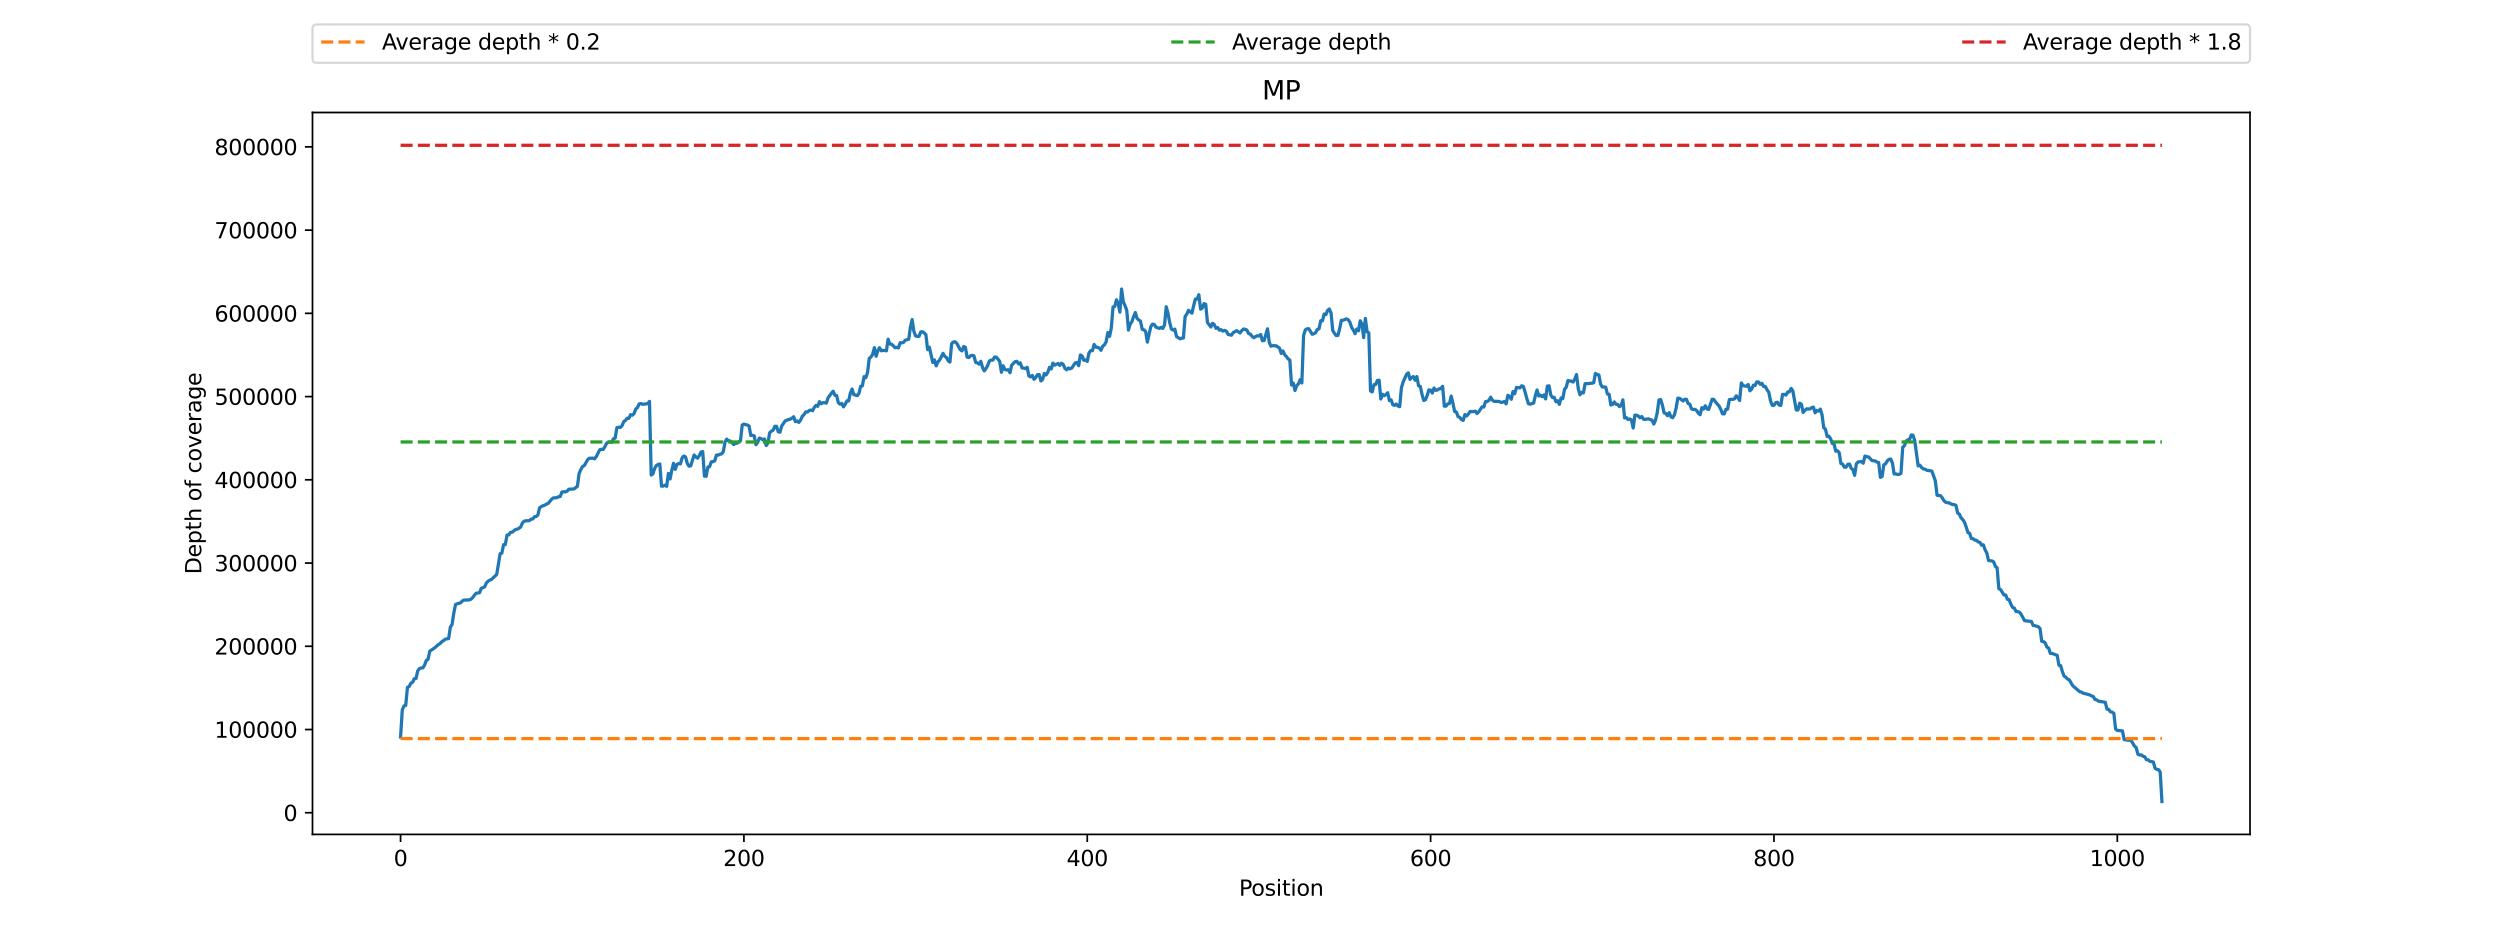 <?xml version="1.0" encoding="utf-8" standalone="no"?>
<!DOCTYPE svg PUBLIC "-//W3C//DTD SVG 1.1//EN"
  "http://www.w3.org/Graphics/SVG/1.1/DTD/svg11.dtd">
<svg xmlns:xlink="http://www.w3.org/1999/xlink" width="1152pt" height="432pt" viewBox="0 0 1152 432" xmlns="http://www.w3.org/2000/svg" version="1.1">
 <defs>
  <style type="text/css">*{stroke-linejoin: round; stroke-linecap: butt}</style>
 </defs>
 <g id="figure_1">
  <g id="patch_1">
   <path d="M 0 432 
L 1152 432 
L 1152 0 
L 0 0 
z
" style="fill: #ffffff"/>
  </g>
  <g id="axes_1">
   <g id="patch_2">
    <path d="M 144 384.48 
L 1036.8 384.48 
L 1036.8 51.84 
L 144 51.84 
z
" style="fill: #ffffff"/>
   </g>
   <g id="matplotlib.axis_1">
    <g id="xtick_1">
     <g id="line2d_1">
      <defs>
       <path id="mf8208d6758" d="M 0 0 
L 0 3.5 
" style="stroke: #000000; stroke-width: 0.8"/>
      </defs>
      <g>
       <use xlink:href="#mf8208d6758" x="184.582" y="384.48" style="stroke: #000000; stroke-width: 0.8"/>
      </g>
     </g>
     <g id="text_1">
      <!-- 0 -->
      <g transform="translate(181.401 399.078)scale(0.1 -0.1)">
       <defs>
        <path id="DejaVuSans-30" d="M 2034 4250 
Q 1547 4250 1301 3770 
Q 1056 3291 1056 2328 
Q 1056 1369 1301 889 
Q 1547 409 2034 409 
Q 2525 409 2770 889 
Q 3016 1369 3016 2328 
Q 3016 3291 2770 3770 
Q 2525 4250 2034 4250 
z
M 2034 4750 
Q 2819 4750 3233 4129 
Q 3647 3509 3647 2328 
Q 3647 1150 3233 529 
Q 2819 -91 2034 -91 
Q 1250 -91 836 529 
Q 422 1150 422 2328 
Q 422 3509 836 4129 
Q 1250 4750 2034 4750 
z
" transform="scale(0.016)"/>
       </defs>
       <use xlink:href="#DejaVuSans-30"/>
      </g>
     </g>
    </g>
    <g id="xtick_2">
     <g id="line2d_2">
      <g>
       <use xlink:href="#mf8208d6758" x="342.796" y="384.48" style="stroke: #000000; stroke-width: 0.8"/>
      </g>
     </g>
     <g id="text_2">
      <!-- 200 -->
      <g transform="translate(333.252 399.078)scale(0.1 -0.1)">
       <defs>
        <path id="DejaVuSans-32" d="M 1228 531 
L 3431 531 
L 3431 0 
L 469 0 
L 469 531 
Q 828 903 1448 1529 
Q 2069 2156 2228 2338 
Q 2531 2678 2651 2914 
Q 2772 3150 2772 3378 
Q 2772 3750 2511 3984 
Q 2250 4219 1831 4219 
Q 1534 4219 1204 4116 
Q 875 4013 500 3803 
L 500 4441 
Q 881 4594 1212 4672 
Q 1544 4750 1819 4750 
Q 2544 4750 2975 4387 
Q 3406 4025 3406 3419 
Q 3406 3131 3298 2873 
Q 3191 2616 2906 2266 
Q 2828 2175 2409 1742 
Q 1991 1309 1228 531 
z
" transform="scale(0.016)"/>
       </defs>
       <use xlink:href="#DejaVuSans-32"/>
       <use xlink:href="#DejaVuSans-30" x="63.623"/>
       <use xlink:href="#DejaVuSans-30" x="127.246"/>
      </g>
     </g>
    </g>
    <g id="xtick_3">
     <g id="line2d_3">
      <g>
       <use xlink:href="#mf8208d6758" x="501.009" y="384.48" style="stroke: #000000; stroke-width: 0.8"/>
      </g>
     </g>
     <g id="text_3">
      <!-- 400 -->
      <g transform="translate(491.466 399.078)scale(0.1 -0.1)">
       <defs>
        <path id="DejaVuSans-34" d="M 2419 4116 
L 825 1625 
L 2419 1625 
L 2419 4116 
z
M 2253 4666 
L 3047 4666 
L 3047 1625 
L 3713 1625 
L 3713 1100 
L 3047 1100 
L 3047 0 
L 2419 0 
L 2419 1100 
L 313 1100 
L 313 1709 
L 2253 4666 
z
" transform="scale(0.016)"/>
       </defs>
       <use xlink:href="#DejaVuSans-34"/>
       <use xlink:href="#DejaVuSans-30" x="63.623"/>
       <use xlink:href="#DejaVuSans-30" x="127.246"/>
      </g>
     </g>
    </g>
    <g id="xtick_4">
     <g id="line2d_4">
      <g>
       <use xlink:href="#mf8208d6758" x="659.223" y="384.48" style="stroke: #000000; stroke-width: 0.8"/>
      </g>
     </g>
     <g id="text_4">
      <!-- 600 -->
      <g transform="translate(649.679 399.078)scale(0.1 -0.1)">
       <defs>
        <path id="DejaVuSans-36" d="M 2113 2584 
Q 1688 2584 1439 2293 
Q 1191 2003 1191 1497 
Q 1191 994 1439 701 
Q 1688 409 2113 409 
Q 2538 409 2786 701 
Q 3034 994 3034 1497 
Q 3034 2003 2786 2293 
Q 2538 2584 2113 2584 
z
M 3366 4563 
L 3366 3988 
Q 3128 4100 2886 4159 
Q 2644 4219 2406 4219 
Q 1781 4219 1451 3797 
Q 1122 3375 1075 2522 
Q 1259 2794 1537 2939 
Q 1816 3084 2150 3084 
Q 2853 3084 3261 2657 
Q 3669 2231 3669 1497 
Q 3669 778 3244 343 
Q 2819 -91 2113 -91 
Q 1303 -91 875 529 
Q 447 1150 447 2328 
Q 447 3434 972 4092 
Q 1497 4750 2381 4750 
Q 2619 4750 2861 4703 
Q 3103 4656 3366 4563 
z
" transform="scale(0.016)"/>
       </defs>
       <use xlink:href="#DejaVuSans-36"/>
       <use xlink:href="#DejaVuSans-30" x="63.623"/>
       <use xlink:href="#DejaVuSans-30" x="127.246"/>
      </g>
     </g>
    </g>
    <g id="xtick_5">
     <g id="line2d_5">
      <g>
       <use xlink:href="#mf8208d6758" x="817.437" y="384.48" style="stroke: #000000; stroke-width: 0.8"/>
      </g>
     </g>
     <g id="text_5">
      <!-- 800 -->
      <g transform="translate(807.893 399.078)scale(0.1 -0.1)">
       <defs>
        <path id="DejaVuSans-38" d="M 2034 2216 
Q 1584 2216 1326 1975 
Q 1069 1734 1069 1313 
Q 1069 891 1326 650 
Q 1584 409 2034 409 
Q 2484 409 2743 651 
Q 3003 894 3003 1313 
Q 3003 1734 2745 1975 
Q 2488 2216 2034 2216 
z
M 1403 2484 
Q 997 2584 770 2862 
Q 544 3141 544 3541 
Q 544 4100 942 4425 
Q 1341 4750 2034 4750 
Q 2731 4750 3128 4425 
Q 3525 4100 3525 3541 
Q 3525 3141 3298 2862 
Q 3072 2584 2669 2484 
Q 3125 2378 3379 2068 
Q 3634 1759 3634 1313 
Q 3634 634 3220 271 
Q 2806 -91 2034 -91 
Q 1263 -91 848 271 
Q 434 634 434 1313 
Q 434 1759 690 2068 
Q 947 2378 1403 2484 
z
M 1172 3481 
Q 1172 3119 1398 2916 
Q 1625 2713 2034 2713 
Q 2441 2713 2670 2916 
Q 2900 3119 2900 3481 
Q 2900 3844 2670 4047 
Q 2441 4250 2034 4250 
Q 1625 4250 1398 4047 
Q 1172 3844 1172 3481 
z
" transform="scale(0.016)"/>
       </defs>
       <use xlink:href="#DejaVuSans-38"/>
       <use xlink:href="#DejaVuSans-30" x="63.623"/>
       <use xlink:href="#DejaVuSans-30" x="127.246"/>
      </g>
     </g>
    </g>
    <g id="xtick_6">
     <g id="line2d_6">
      <g>
       <use xlink:href="#mf8208d6758" x="975.65" y="384.48" style="stroke: #000000; stroke-width: 0.8"/>
      </g>
     </g>
     <g id="text_6">
      <!-- 1000 -->
      <g transform="translate(962.925 399.078)scale(0.1 -0.1)">
       <defs>
        <path id="DejaVuSans-31" d="M 794 531 
L 1825 531 
L 1825 4091 
L 703 3866 
L 703 4441 
L 1819 4666 
L 2450 4666 
L 2450 531 
L 3481 531 
L 3481 0 
L 794 0 
L 794 531 
z
" transform="scale(0.016)"/>
       </defs>
       <use xlink:href="#DejaVuSans-31"/>
       <use xlink:href="#DejaVuSans-30" x="63.623"/>
       <use xlink:href="#DejaVuSans-30" x="127.246"/>
       <use xlink:href="#DejaVuSans-30" x="190.869"/>
      </g>
     </g>
    </g>
    <g id="text_7">
     <!-- Position -->
     <g transform="translate(570.936 412.757)scale(0.1 -0.1)">
      <defs>
       <path id="DejaVuSans-50" d="M 1259 4147 
L 1259 2394 
L 2053 2394 
Q 2494 2394 2734 2622 
Q 2975 2850 2975 3272 
Q 2975 3691 2734 3919 
Q 2494 4147 2053 4147 
L 1259 4147 
z
M 628 4666 
L 2053 4666 
Q 2838 4666 3239 4311 
Q 3641 3956 3641 3272 
Q 3641 2581 3239 2228 
Q 2838 1875 2053 1875 
L 1259 1875 
L 1259 0 
L 628 0 
L 628 4666 
z
" transform="scale(0.016)"/>
       <path id="DejaVuSans-6f" d="M 1959 3097 
Q 1497 3097 1228 2736 
Q 959 2375 959 1747 
Q 959 1119 1226 758 
Q 1494 397 1959 397 
Q 2419 397 2687 759 
Q 2956 1122 2956 1747 
Q 2956 2369 2687 2733 
Q 2419 3097 1959 3097 
z
M 1959 3584 
Q 2709 3584 3137 3096 
Q 3566 2609 3566 1747 
Q 3566 888 3137 398 
Q 2709 -91 1959 -91 
Q 1206 -91 779 398 
Q 353 888 353 1747 
Q 353 2609 779 3096 
Q 1206 3584 1959 3584 
z
" transform="scale(0.016)"/>
       <path id="DejaVuSans-73" d="M 2834 3397 
L 2834 2853 
Q 2591 2978 2328 3040 
Q 2066 3103 1784 3103 
Q 1356 3103 1142 2972 
Q 928 2841 928 2578 
Q 928 2378 1081 2264 
Q 1234 2150 1697 2047 
L 1894 2003 
Q 2506 1872 2764 1633 
Q 3022 1394 3022 966 
Q 3022 478 2636 193 
Q 2250 -91 1575 -91 
Q 1294 -91 989 -36 
Q 684 19 347 128 
L 347 722 
Q 666 556 975 473 
Q 1284 391 1588 391 
Q 1994 391 2212 530 
Q 2431 669 2431 922 
Q 2431 1156 2273 1281 
Q 2116 1406 1581 1522 
L 1381 1569 
Q 847 1681 609 1914 
Q 372 2147 372 2553 
Q 372 3047 722 3315 
Q 1072 3584 1716 3584 
Q 2034 3584 2315 3537 
Q 2597 3491 2834 3397 
z
" transform="scale(0.016)"/>
       <path id="DejaVuSans-69" d="M 603 3500 
L 1178 3500 
L 1178 0 
L 603 0 
L 603 3500 
z
M 603 4863 
L 1178 4863 
L 1178 4134 
L 603 4134 
L 603 4863 
z
" transform="scale(0.016)"/>
       <path id="DejaVuSans-74" d="M 1172 4494 
L 1172 3500 
L 2356 3500 
L 2356 3053 
L 1172 3053 
L 1172 1153 
Q 1172 725 1289 603 
Q 1406 481 1766 481 
L 2356 481 
L 2356 0 
L 1766 0 
Q 1100 0 847 248 
Q 594 497 594 1153 
L 594 3053 
L 172 3053 
L 172 3500 
L 594 3500 
L 594 4494 
L 1172 4494 
z
" transform="scale(0.016)"/>
       <path id="DejaVuSans-6e" d="M 3513 2113 
L 3513 0 
L 2938 0 
L 2938 2094 
Q 2938 2591 2744 2837 
Q 2550 3084 2163 3084 
Q 1697 3084 1428 2787 
Q 1159 2491 1159 1978 
L 1159 0 
L 581 0 
L 581 3500 
L 1159 3500 
L 1159 2956 
Q 1366 3272 1645 3428 
Q 1925 3584 2291 3584 
Q 2894 3584 3203 3211 
Q 3513 2838 3513 2113 
z
" transform="scale(0.016)"/>
      </defs>
      <use xlink:href="#DejaVuSans-50"/>
      <use xlink:href="#DejaVuSans-6f" x="56.678"/>
      <use xlink:href="#DejaVuSans-73" x="117.859"/>
      <use xlink:href="#DejaVuSans-69" x="169.959"/>
      <use xlink:href="#DejaVuSans-74" x="197.742"/>
      <use xlink:href="#DejaVuSans-69" x="236.951"/>
      <use xlink:href="#DejaVuSans-6f" x="264.734"/>
      <use xlink:href="#DejaVuSans-6e" x="325.916"/>
     </g>
    </g>
   </g>
   <g id="matplotlib.axis_2">
    <g id="ytick_1">
     <g id="line2d_7">
      <defs>
       <path id="mad8dadcb26" d="M 0 0 
L -3.5 0 
" style="stroke: #000000; stroke-width: 0.8"/>
      </defs>
      <g>
       <use xlink:href="#mad8dadcb26" x="144" y="374.511" style="stroke: #000000; stroke-width: 0.8"/>
      </g>
     </g>
     <g id="text_8">
      <!-- 0 -->
      <g transform="translate(130.637 378.31)scale(0.1 -0.1)">
       <use xlink:href="#DejaVuSans-30"/>
      </g>
     </g>
    </g>
    <g id="ytick_2">
     <g id="line2d_8">
      <g>
       <use xlink:href="#mad8dadcb26" x="144" y="336.157" style="stroke: #000000; stroke-width: 0.8"/>
      </g>
     </g>
     <g id="text_9">
      <!-- 100000 -->
      <g transform="translate(98.825 339.956)scale(0.1 -0.1)">
       <use xlink:href="#DejaVuSans-31"/>
       <use xlink:href="#DejaVuSans-30" x="63.623"/>
       <use xlink:href="#DejaVuSans-30" x="127.246"/>
       <use xlink:href="#DejaVuSans-30" x="190.869"/>
       <use xlink:href="#DejaVuSans-30" x="254.492"/>
       <use xlink:href="#DejaVuSans-30" x="318.115"/>
      </g>
     </g>
    </g>
    <g id="ytick_3">
     <g id="line2d_9">
      <g>
       <use xlink:href="#mad8dadcb26" x="144" y="297.802" style="stroke: #000000; stroke-width: 0.8"/>
      </g>
     </g>
     <g id="text_10">
      <!-- 200000 -->
      <g transform="translate(98.825 301.601)scale(0.1 -0.1)">
       <use xlink:href="#DejaVuSans-32"/>
       <use xlink:href="#DejaVuSans-30" x="63.623"/>
       <use xlink:href="#DejaVuSans-30" x="127.246"/>
       <use xlink:href="#DejaVuSans-30" x="190.869"/>
       <use xlink:href="#DejaVuSans-30" x="254.492"/>
       <use xlink:href="#DejaVuSans-30" x="318.115"/>
      </g>
     </g>
    </g>
    <g id="ytick_4">
     <g id="line2d_10">
      <g>
       <use xlink:href="#mad8dadcb26" x="144" y="259.448" style="stroke: #000000; stroke-width: 0.8"/>
      </g>
     </g>
     <g id="text_11">
      <!-- 300000 -->
      <g transform="translate(98.825 263.247)scale(0.1 -0.1)">
       <defs>
        <path id="DejaVuSans-33" d="M 2597 2516 
Q 3050 2419 3304 2112 
Q 3559 1806 3559 1356 
Q 3559 666 3084 287 
Q 2609 -91 1734 -91 
Q 1441 -91 1130 -33 
Q 819 25 488 141 
L 488 750 
Q 750 597 1062 519 
Q 1375 441 1716 441 
Q 2309 441 2620 675 
Q 2931 909 2931 1356 
Q 2931 1769 2642 2001 
Q 2353 2234 1838 2234 
L 1294 2234 
L 1294 2753 
L 1863 2753 
Q 2328 2753 2575 2939 
Q 2822 3125 2822 3475 
Q 2822 3834 2567 4026 
Q 2313 4219 1838 4219 
Q 1578 4219 1281 4162 
Q 984 4106 628 3988 
L 628 4550 
Q 988 4650 1302 4700 
Q 1616 4750 1894 4750 
Q 2613 4750 3031 4423 
Q 3450 4097 3450 3541 
Q 3450 3153 3228 2886 
Q 3006 2619 2597 2516 
z
" transform="scale(0.016)"/>
       </defs>
       <use xlink:href="#DejaVuSans-33"/>
       <use xlink:href="#DejaVuSans-30" x="63.623"/>
       <use xlink:href="#DejaVuSans-30" x="127.246"/>
       <use xlink:href="#DejaVuSans-30" x="190.869"/>
       <use xlink:href="#DejaVuSans-30" x="254.492"/>
       <use xlink:href="#DejaVuSans-30" x="318.115"/>
      </g>
     </g>
    </g>
    <g id="ytick_5">
     <g id="line2d_11">
      <g>
       <use xlink:href="#mad8dadcb26" x="144" y="221.093" style="stroke: #000000; stroke-width: 0.8"/>
      </g>
     </g>
     <g id="text_12">
      <!-- 400000 -->
      <g transform="translate(98.825 224.892)scale(0.1 -0.1)">
       <use xlink:href="#DejaVuSans-34"/>
       <use xlink:href="#DejaVuSans-30" x="63.623"/>
       <use xlink:href="#DejaVuSans-30" x="127.246"/>
       <use xlink:href="#DejaVuSans-30" x="190.869"/>
       <use xlink:href="#DejaVuSans-30" x="254.492"/>
       <use xlink:href="#DejaVuSans-30" x="318.115"/>
      </g>
     </g>
    </g>
    <g id="ytick_6">
     <g id="line2d_12">
      <g>
       <use xlink:href="#mad8dadcb26" x="144" y="182.739" style="stroke: #000000; stroke-width: 0.8"/>
      </g>
     </g>
     <g id="text_13">
      <!-- 500000 -->
      <g transform="translate(98.825 186.538)scale(0.1 -0.1)">
       <defs>
        <path id="DejaVuSans-35" d="M 691 4666 
L 3169 4666 
L 3169 4134 
L 1269 4134 
L 1269 2991 
Q 1406 3038 1543 3061 
Q 1681 3084 1819 3084 
Q 2600 3084 3056 2656 
Q 3513 2228 3513 1497 
Q 3513 744 3044 326 
Q 2575 -91 1722 -91 
Q 1428 -91 1123 -41 
Q 819 9 494 109 
L 494 744 
Q 775 591 1075 516 
Q 1375 441 1709 441 
Q 2250 441 2565 725 
Q 2881 1009 2881 1497 
Q 2881 1984 2565 2268 
Q 2250 2553 1709 2553 
Q 1456 2553 1204 2497 
Q 953 2441 691 2322 
L 691 4666 
z
" transform="scale(0.016)"/>
       </defs>
       <use xlink:href="#DejaVuSans-35"/>
       <use xlink:href="#DejaVuSans-30" x="63.623"/>
       <use xlink:href="#DejaVuSans-30" x="127.246"/>
       <use xlink:href="#DejaVuSans-30" x="190.869"/>
       <use xlink:href="#DejaVuSans-30" x="254.492"/>
       <use xlink:href="#DejaVuSans-30" x="318.115"/>
      </g>
     </g>
    </g>
    <g id="ytick_7">
     <g id="line2d_13">
      <g>
       <use xlink:href="#mad8dadcb26" x="144" y="144.384" style="stroke: #000000; stroke-width: 0.8"/>
      </g>
     </g>
     <g id="text_14">
      <!-- 600000 -->
      <g transform="translate(98.825 148.183)scale(0.1 -0.1)">
       <use xlink:href="#DejaVuSans-36"/>
       <use xlink:href="#DejaVuSans-30" x="63.623"/>
       <use xlink:href="#DejaVuSans-30" x="127.246"/>
       <use xlink:href="#DejaVuSans-30" x="190.869"/>
       <use xlink:href="#DejaVuSans-30" x="254.492"/>
       <use xlink:href="#DejaVuSans-30" x="318.115"/>
      </g>
     </g>
    </g>
    <g id="ytick_8">
     <g id="line2d_14">
      <g>
       <use xlink:href="#mad8dadcb26" x="144" y="106.03" style="stroke: #000000; stroke-width: 0.8"/>
      </g>
     </g>
     <g id="text_15">
      <!-- 700000 -->
      <g transform="translate(98.825 109.829)scale(0.1 -0.1)">
       <defs>
        <path id="DejaVuSans-37" d="M 525 4666 
L 3525 4666 
L 3525 4397 
L 1831 0 
L 1172 0 
L 2766 4134 
L 525 4134 
L 525 4666 
z
" transform="scale(0.016)"/>
       </defs>
       <use xlink:href="#DejaVuSans-37"/>
       <use xlink:href="#DejaVuSans-30" x="63.623"/>
       <use xlink:href="#DejaVuSans-30" x="127.246"/>
       <use xlink:href="#DejaVuSans-30" x="190.869"/>
       <use xlink:href="#DejaVuSans-30" x="254.492"/>
       <use xlink:href="#DejaVuSans-30" x="318.115"/>
      </g>
     </g>
    </g>
    <g id="ytick_9">
     <g id="line2d_15">
      <g>
       <use xlink:href="#mad8dadcb26" x="144" y="67.675" style="stroke: #000000; stroke-width: 0.8"/>
      </g>
     </g>
     <g id="text_16">
      <!-- 800000 -->
      <g transform="translate(98.825 71.475)scale(0.1 -0.1)">
       <use xlink:href="#DejaVuSans-38"/>
       <use xlink:href="#DejaVuSans-30" x="63.623"/>
       <use xlink:href="#DejaVuSans-30" x="127.246"/>
       <use xlink:href="#DejaVuSans-30" x="190.869"/>
       <use xlink:href="#DejaVuSans-30" x="254.492"/>
       <use xlink:href="#DejaVuSans-30" x="318.115"/>
      </g>
     </g>
    </g>
    <g id="text_17">
     <!-- Depth of coverage -->
     <g transform="translate(92.745 264.602)rotate(-90)scale(0.1 -0.1)">
      <defs>
       <path id="DejaVuSans-44" d="M 1259 4147 
L 1259 519 
L 2022 519 
Q 2988 519 3436 956 
Q 3884 1394 3884 2338 
Q 3884 3275 3436 3711 
Q 2988 4147 2022 4147 
L 1259 4147 
z
M 628 4666 
L 1925 4666 
Q 3281 4666 3915 4102 
Q 4550 3538 4550 2338 
Q 4550 1131 3912 565 
Q 3275 0 1925 0 
L 628 0 
L 628 4666 
z
" transform="scale(0.016)"/>
       <path id="DejaVuSans-65" d="M 3597 1894 
L 3597 1613 
L 953 1613 
Q 991 1019 1311 708 
Q 1631 397 2203 397 
Q 2534 397 2845 478 
Q 3156 559 3463 722 
L 3463 178 
Q 3153 47 2828 -22 
Q 2503 -91 2169 -91 
Q 1331 -91 842 396 
Q 353 884 353 1716 
Q 353 2575 817 3079 
Q 1281 3584 2069 3584 
Q 2775 3584 3186 3129 
Q 3597 2675 3597 1894 
z
M 3022 2063 
Q 3016 2534 2758 2815 
Q 2500 3097 2075 3097 
Q 1594 3097 1305 2825 
Q 1016 2553 972 2059 
L 3022 2063 
z
" transform="scale(0.016)"/>
       <path id="DejaVuSans-70" d="M 1159 525 
L 1159 -1331 
L 581 -1331 
L 581 3500 
L 1159 3500 
L 1159 2969 
Q 1341 3281 1617 3432 
Q 1894 3584 2278 3584 
Q 2916 3584 3314 3078 
Q 3713 2572 3713 1747 
Q 3713 922 3314 415 
Q 2916 -91 2278 -91 
Q 1894 -91 1617 61 
Q 1341 213 1159 525 
z
M 3116 1747 
Q 3116 2381 2855 2742 
Q 2594 3103 2138 3103 
Q 1681 3103 1420 2742 
Q 1159 2381 1159 1747 
Q 1159 1113 1420 752 
Q 1681 391 2138 391 
Q 2594 391 2855 752 
Q 3116 1113 3116 1747 
z
" transform="scale(0.016)"/>
       <path id="DejaVuSans-68" d="M 3513 2113 
L 3513 0 
L 2938 0 
L 2938 2094 
Q 2938 2591 2744 2837 
Q 2550 3084 2163 3084 
Q 1697 3084 1428 2787 
Q 1159 2491 1159 1978 
L 1159 0 
L 581 0 
L 581 4863 
L 1159 4863 
L 1159 2956 
Q 1366 3272 1645 3428 
Q 1925 3584 2291 3584 
Q 2894 3584 3203 3211 
Q 3513 2838 3513 2113 
z
" transform="scale(0.016)"/>
       <path id="DejaVuSans-20" transform="scale(0.016)"/>
       <path id="DejaVuSans-66" d="M 2375 4863 
L 2375 4384 
L 1825 4384 
Q 1516 4384 1395 4259 
Q 1275 4134 1275 3809 
L 1275 3500 
L 2222 3500 
L 2222 3053 
L 1275 3053 
L 1275 0 
L 697 0 
L 697 3053 
L 147 3053 
L 147 3500 
L 697 3500 
L 697 3744 
Q 697 4328 969 4595 
Q 1241 4863 1831 4863 
L 2375 4863 
z
" transform="scale(0.016)"/>
       <path id="DejaVuSans-63" d="M 3122 3366 
L 3122 2828 
Q 2878 2963 2633 3030 
Q 2388 3097 2138 3097 
Q 1578 3097 1268 2742 
Q 959 2388 959 1747 
Q 959 1106 1268 751 
Q 1578 397 2138 397 
Q 2388 397 2633 464 
Q 2878 531 3122 666 
L 3122 134 
Q 2881 22 2623 -34 
Q 2366 -91 2075 -91 
Q 1284 -91 818 406 
Q 353 903 353 1747 
Q 353 2603 823 3093 
Q 1294 3584 2113 3584 
Q 2378 3584 2631 3529 
Q 2884 3475 3122 3366 
z
" transform="scale(0.016)"/>
       <path id="DejaVuSans-76" d="M 191 3500 
L 800 3500 
L 1894 563 
L 2988 3500 
L 3597 3500 
L 2284 0 
L 1503 0 
L 191 3500 
z
" transform="scale(0.016)"/>
       <path id="DejaVuSans-72" d="M 2631 2963 
Q 2534 3019 2420 3045 
Q 2306 3072 2169 3072 
Q 1681 3072 1420 2755 
Q 1159 2438 1159 1844 
L 1159 0 
L 581 0 
L 581 3500 
L 1159 3500 
L 1159 2956 
Q 1341 3275 1631 3429 
Q 1922 3584 2338 3584 
Q 2397 3584 2469 3576 
Q 2541 3569 2628 3553 
L 2631 2963 
z
" transform="scale(0.016)"/>
       <path id="DejaVuSans-61" d="M 2194 1759 
Q 1497 1759 1228 1600 
Q 959 1441 959 1056 
Q 959 750 1161 570 
Q 1363 391 1709 391 
Q 2188 391 2477 730 
Q 2766 1069 2766 1631 
L 2766 1759 
L 2194 1759 
z
M 3341 1997 
L 3341 0 
L 2766 0 
L 2766 531 
Q 2569 213 2275 61 
Q 1981 -91 1556 -91 
Q 1019 -91 701 211 
Q 384 513 384 1019 
Q 384 1609 779 1909 
Q 1175 2209 1959 2209 
L 2766 2209 
L 2766 2266 
Q 2766 2663 2505 2880 
Q 2244 3097 1772 3097 
Q 1472 3097 1187 3025 
Q 903 2953 641 2809 
L 641 3341 
Q 956 3463 1253 3523 
Q 1550 3584 1831 3584 
Q 2591 3584 2966 3190 
Q 3341 2797 3341 1997 
z
" transform="scale(0.016)"/>
       <path id="DejaVuSans-67" d="M 2906 1791 
Q 2906 2416 2648 2759 
Q 2391 3103 1925 3103 
Q 1463 3103 1205 2759 
Q 947 2416 947 1791 
Q 947 1169 1205 825 
Q 1463 481 1925 481 
Q 2391 481 2648 825 
Q 2906 1169 2906 1791 
z
M 3481 434 
Q 3481 -459 3084 -895 
Q 2688 -1331 1869 -1331 
Q 1566 -1331 1297 -1286 
Q 1028 -1241 775 -1147 
L 775 -588 
Q 1028 -725 1275 -790 
Q 1522 -856 1778 -856 
Q 2344 -856 2625 -561 
Q 2906 -266 2906 331 
L 2906 616 
Q 2728 306 2450 153 
Q 2172 0 1784 0 
Q 1141 0 747 490 
Q 353 981 353 1791 
Q 353 2603 747 3093 
Q 1141 3584 1784 3584 
Q 2172 3584 2450 3431 
Q 2728 3278 2906 2969 
L 2906 3500 
L 3481 3500 
L 3481 434 
z
" transform="scale(0.016)"/>
      </defs>
      <use xlink:href="#DejaVuSans-44"/>
      <use xlink:href="#DejaVuSans-65" x="77.002"/>
      <use xlink:href="#DejaVuSans-70" x="138.525"/>
      <use xlink:href="#DejaVuSans-74" x="202.002"/>
      <use xlink:href="#DejaVuSans-68" x="241.211"/>
      <use xlink:href="#DejaVuSans-20" x="304.59"/>
      <use xlink:href="#DejaVuSans-6f" x="336.377"/>
      <use xlink:href="#DejaVuSans-66" x="397.559"/>
      <use xlink:href="#DejaVuSans-20" x="432.764"/>
      <use xlink:href="#DejaVuSans-63" x="464.551"/>
      <use xlink:href="#DejaVuSans-6f" x="519.531"/>
      <use xlink:href="#DejaVuSans-76" x="580.713"/>
      <use xlink:href="#DejaVuSans-65" x="639.893"/>
      <use xlink:href="#DejaVuSans-72" x="701.416"/>
      <use xlink:href="#DejaVuSans-61" x="742.529"/>
      <use xlink:href="#DejaVuSans-67" x="803.809"/>
      <use xlink:href="#DejaVuSans-65" x="867.285"/>
     </g>
    </g>
   </g>
   <g id="line2d_16">
    <path d="M 184.582 339.6 
L 185.373 327.088 
L 186.164 325.268 
L 186.955 325.031 
L 187.746 316.741 
L 188.537 316.367 
L 189.328 314.766 
L 190.119 314.407 
L 190.91 312.73 
L 191.701 312.652 
L 192.493 309.115 
L 193.284 308.049 
L 194.075 307.816 
L 194.866 307.732 
L 195.657 306.459 
L 196.448 304.3 
L 197.239 303.84 
L 198.03 300.075 
L 200.403 298.449 
L 201.985 297.019 
L 202.776 296.573 
L 203.567 295.715 
L 204.359 295.233 
L 205.15 294.525 
L 206.732 294.271 
L 207.523 288.957 
L 208.314 287.748 
L 209.105 282.521 
L 209.896 278.576 
L 210.687 278.208 
L 212.269 277.768 
L 213.06 276.899 
L 213.851 276.498 
L 216.225 276.45 
L 217.016 276.108 
L 217.807 275.404 
L 218.598 274.274 
L 219.389 273.377 
L 220.971 273.117 
L 221.762 271.091 
L 222.553 270.829 
L 223.344 270.402 
L 224.135 268.588 
L 224.926 267.816 
L 225.717 267.304 
L 226.508 266.958 
L 228.882 264.713 
L 230.464 255.136 
L 231.255 254.867 
L 232.046 250.986 
L 232.837 250.954 
L 233.628 246.587 
L 234.419 246.485 
L 235.21 245.327 
L 236.001 245.215 
L 237.583 243.978 
L 238.374 243.837 
L 239.166 243.431 
L 239.957 242.788 
L 240.748 240.909 
L 241.539 240.167 
L 242.33 239.978 
L 243.912 239.924 
L 244.703 239.221 
L 245.494 239.138 
L 246.285 238.139 
L 247.076 237.995 
L 247.867 237.288 
L 248.658 233.971 
L 249.449 233.398 
L 250.241 233.038 
L 251.032 232.8 
L 251.823 232.276 
L 252.614 231.962 
L 254.196 230.034 
L 254.987 229.436 
L 256.569 229.342 
L 257.36 228.909 
L 258.151 228.781 
L 258.942 226.729 
L 259.733 226.608 
L 260.524 226.642 
L 261.315 226.34 
L 262.107 225.436 
L 263.689 225.332 
L 264.48 225.346 
L 266.062 224.079 
L 266.853 218.205 
L 267.644 216.393 
L 268.435 214.943 
L 269.226 214.557 
L 270.808 211.795 
L 271.599 211.142 
L 272.39 211.176 
L 273.181 211.092 
L 273.973 211.433 
L 274.764 210.416 
L 276.346 207.277 
L 277.137 207.016 
L 277.928 207.123 
L 278.719 205.89 
L 279.51 204.26 
L 280.301 203.728 
L 281.092 203.703 
L 281.883 203.798 
L 282.674 202.197 
L 283.465 201.886 
L 284.256 197.089 
L 285.048 196.844 
L 285.839 196.979 
L 286.63 196.181 
L 287.421 194.308 
L 288.212 193.746 
L 289.003 192.704 
L 289.794 192.782 
L 290.585 191.08 
L 291.376 191.318 
L 292.167 190.606 
L 292.958 188.499 
L 293.749 187.796 
L 294.54 186.113 
L 295.331 185.959 
L 296.122 186.286 
L 297.705 186.132 
L 298.496 185.97 
L 299.287 184.962 
L 300.078 218.907 
L 300.869 218.362 
L 301.66 215.868 
L 302.451 214.505 
L 303.242 214.032 
L 304.033 213.788 
L 304.824 224.036 
L 305.615 223.969 
L 306.406 223.559 
L 307.197 224.103 
L 307.989 218.176 
L 308.78 220.693 
L 309.571 216.597 
L 310.362 213.484 
L 311.153 216.276 
L 311.944 213.973 
L 312.735 213.625 
L 313.526 213.758 
L 314.317 211.025 
L 315.108 210.129 
L 315.899 210.552 
L 316.69 213.5 
L 317.481 214.803 
L 318.272 214.679 
L 319.855 209.655 
L 320.646 210.563 
L 321.437 211.13 
L 322.228 209.986 
L 323.019 208.322 
L 323.81 208.071 
L 324.601 219.38 
L 325.392 219.482 
L 326.183 215.235 
L 326.974 215.067 
L 327.765 212.809 
L 328.556 212.703 
L 329.347 212.381 
L 330.138 209.689 
L 330.93 209.701 
L 331.721 209.353 
L 332.512 209.163 
L 333.303 208.121 
L 334.094 203.615 
L 334.885 202.323 
L 335.676 203.175 
L 336.467 203.164 
L 337.258 203.87 
L 338.049 204.839 
L 338.84 204.32 
L 339.631 204.23 
L 341.213 203.115 
L 342.004 195.866 
L 342.796 195.428 
L 343.587 195.701 
L 344.378 195.823 
L 345.169 196.322 
L 345.96 200.648 
L 346.751 200.573 
L 347.542 200.857 
L 348.333 204.907 
L 349.124 203.854 
L 349.915 201.868 
L 350.706 202.126 
L 351.497 202.624 
L 352.288 202.274 
L 353.079 205.299 
L 353.87 204.124 
L 354.662 199.402 
L 355.453 198.684 
L 356.244 198.281 
L 357.035 196.448 
L 357.826 196.437 
L 358.617 198.961 
L 359.408 199.168 
L 360.199 196.336 
L 361.781 193.965 
L 363.363 193.302 
L 364.154 193.148 
L 364.945 192.699 
L 365.737 192.043 
L 366.528 194.308 
L 367.319 193.983 
L 368.11 194.649 
L 368.901 193.595 
L 369.692 191.852 
L 370.483 191.037 
L 371.274 189.802 
L 372.065 189.86 
L 372.856 189.169 
L 373.647 188.933 
L 374.438 189.265 
L 375.229 187.703 
L 376.02 186.795 
L 376.811 187.247 
L 377.603 185.082 
L 378.394 186.042 
L 379.185 185.574 
L 379.976 185.578 
L 380.767 185.745 
L 381.558 183.35 
L 383.14 181.155 
L 383.931 180.283 
L 384.722 182.145 
L 385.513 182.28 
L 386.304 185.54 
L 387.095 186.243 
L 387.886 185.903 
L 388.678 187.476 
L 389.469 186.28 
L 390.26 184.74 
L 391.051 184.775 
L 391.842 181.146 
L 392.633 179.256 
L 393.424 181.835 
L 395.006 182.317 
L 395.797 181.32 
L 396.588 178.002 
L 397.379 177.827 
L 398.17 173.544 
L 398.961 174.051 
L 399.752 171.718 
L 400.544 165.145 
L 401.335 164.537 
L 402.126 163.237 
L 402.917 160.208 
L 403.708 164.17 
L 404.499 161.668 
L 405.29 160.214 
L 406.081 161.668 
L 406.872 161.418 
L 408.454 161.648 
L 409.245 156.296 
L 410.036 158.514 
L 410.827 158.59 
L 411.619 159.303 
L 412.41 160.22 
L 413.201 160.086 
L 413.992 160.313 
L 414.783 157.927 
L 415.574 157.991 
L 416.365 157.771 
L 417.156 156.762 
L 418.738 156.324 
L 419.529 150.672 
L 420.32 147.261 
L 421.111 152.652 
L 421.902 154.779 
L 422.693 155.009 
L 423.485 154.97 
L 424.276 152.953 
L 425.067 152.867 
L 425.858 153.434 
L 426.649 154.162 
L 427.44 161.114 
L 428.231 159.984 
L 429.813 166.995 
L 430.604 165.847 
L 431.395 168.589 
L 432.186 166.757 
L 432.977 165.91 
L 434.559 162.818 
L 435.351 164.179 
L 436.142 164.771 
L 436.933 166.241 
L 437.724 166.852 
L 438.515 158.347 
L 439.306 157.572 
L 440.097 157.514 
L 440.888 158.208 
L 442.47 161.133 
L 443.261 161.691 
L 444.052 159.669 
L 444.843 160.032 
L 445.634 164.541 
L 446.426 164.751 
L 447.217 163.932 
L 448.008 163.759 
L 448.799 163.96 
L 449.59 167.011 
L 450.381 167.223 
L 451.172 167.821 
L 451.963 166.489 
L 452.754 169.33 
L 453.545 170.892 
L 454.336 169.849 
L 455.127 168.381 
L 455.918 166.345 
L 456.709 165.924 
L 457.5 165.962 
L 458.292 164.512 
L 459.083 164.581 
L 459.874 165.465 
L 460.665 166.559 
L 461.456 171.549 
L 462.247 168.531 
L 463.038 170.262 
L 463.829 170.496 
L 464.62 170.385 
L 465.411 171.74 
L 466.202 168.251 
L 467.784 166.648 
L 468.575 166.497 
L 469.367 167.713 
L 470.158 167.203 
L 470.949 169.569 
L 471.74 169.589 
L 472.531 169.876 
L 473.322 169.252 
L 474.113 173.259 
L 474.904 173.689 
L 475.695 172.961 
L 476.486 174.785 
L 477.277 173.922 
L 478.068 172.649 
L 478.859 172.623 
L 479.65 175.527 
L 480.441 174.86 
L 481.233 172.084 
L 482.024 172.762 
L 482.815 171.577 
L 483.606 169.271 
L 484.397 170.015 
L 485.188 167.298 
L 485.979 168.241 
L 487.561 167.487 
L 488.352 168.364 
L 489.143 167.357 
L 489.934 167.95 
L 490.725 169.767 
L 491.516 170.411 
L 492.307 169.59 
L 493.099 169.979 
L 493.89 169.551 
L 495.472 167.206 
L 496.263 166.998 
L 497.054 168.504 
L 497.845 163.563 
L 498.636 164.031 
L 499.427 166.037 
L 500.218 165.852 
L 501.009 166.544 
L 501.8 162.634 
L 502.591 161.583 
L 503.382 161.595 
L 504.174 158.728 
L 504.965 159.941 
L 505.756 160.056 
L 506.547 160.391 
L 507.338 161.417 
L 508.129 159.534 
L 508.92 158.92 
L 509.711 157.459 
L 510.502 153.243 
L 511.293 154.996 
L 512.084 151.158 
L 512.875 141.502 
L 513.666 141.206 
L 514.457 138.146 
L 515.248 139.854 
L 516.04 143.824 
L 516.831 133.175 
L 517.622 139.104 
L 518.413 140.844 
L 519.204 142.994 
L 519.995 152.106 
L 520.786 149.347 
L 521.577 148.268 
L 522.368 145.858 
L 523.159 144.007 
L 523.95 146.709 
L 524.741 147.45 
L 525.532 147.967 
L 526.323 151.749 
L 527.115 151.962 
L 527.906 152.73 
L 528.697 157.663 
L 530.279 150.545 
L 531.07 149.372 
L 531.861 149.512 
L 532.652 150.733 
L 534.234 151.361 
L 535.025 150.854 
L 535.816 151.346 
L 536.607 149.754 
L 537.398 141.357 
L 538.189 144.324 
L 538.981 148.549 
L 539.772 151.599 
L 540.563 152.111 
L 541.354 151.662 
L 542.145 155.066 
L 543.727 156.128 
L 544.518 155.85 
L 545.309 155.753 
L 546.1 145.842 
L 546.891 144.685 
L 547.682 142.974 
L 548.473 143.716 
L 549.264 144.283 
L 550.056 140.737 
L 550.847 137.775 
L 551.638 137.812 
L 552.429 135.792 
L 553.22 142.439 
L 554.011 141.975 
L 554.802 139.916 
L 555.593 140.199 
L 556.384 148.549 
L 557.966 150.667 
L 558.757 148.986 
L 559.548 149.599 
L 560.339 151.301 
L 561.13 150.94 
L 561.922 152.143 
L 562.713 151.906 
L 563.504 152.563 
L 564.295 152.249 
L 565.086 152.576 
L 565.877 154.089 
L 567.459 154.462 
L 568.25 153.267 
L 569.832 152.367 
L 571.414 153.406 
L 572.205 152.343 
L 572.996 151.625 
L 573.788 151.745 
L 574.579 152.104 
L 575.37 153.727 
L 576.161 153.954 
L 576.952 154.957 
L 577.743 155.633 
L 578.534 155.112 
L 579.325 154.746 
L 580.116 154.806 
L 580.907 154.127 
L 581.698 156.999 
L 582.489 156.915 
L 584.071 151.515 
L 584.863 157.67 
L 585.654 159.517 
L 586.445 159.288 
L 588.027 159.33 
L 589.609 160.422 
L 590.4 162.861 
L 591.191 161.695 
L 591.982 163.467 
L 592.773 164.299 
L 593.564 165.382 
L 594.355 165.9 
L 595.146 177.416 
L 595.937 176.531 
L 596.729 179.949 
L 597.52 177.689 
L 598.311 176.921 
L 599.102 174.948 
L 599.893 176.469 
L 600.684 154.649 
L 601.475 152.029 
L 602.266 151.528 
L 603.057 151.447 
L 604.639 154.02 
L 605.43 153.79 
L 606.221 153.309 
L 607.012 151.818 
L 607.804 151.517 
L 608.595 147.792 
L 609.386 147.812 
L 610.177 144.693 
L 610.968 144.981 
L 611.759 143.037 
L 612.55 142.363 
L 613.341 144.217 
L 614.132 152.271 
L 614.923 153.62 
L 615.714 154.614 
L 616.505 154.558 
L 617.296 151.53 
L 618.087 147.603 
L 618.878 147.578 
L 620.461 146.923 
L 621.252 147.341 
L 622.043 148.501 
L 622.834 150.918 
L 623.625 152.104 
L 624.416 153.719 
L 625.207 151.602 
L 625.998 152.41 
L 626.789 147.814 
L 627.58 149.258 
L 628.371 155.575 
L 629.162 146.727 
L 629.953 152.848 
L 630.744 153.391 
L 631.536 180.149 
L 632.327 180.576 
L 633.118 177.231 
L 633.909 177.156 
L 634.7 175.331 
L 635.491 175.181 
L 636.282 183.859 
L 637.073 181.694 
L 637.864 182.344 
L 638.655 181.765 
L 639.446 180.962 
L 640.237 184.63 
L 641.028 184.269 
L 641.819 186.483 
L 642.611 186.807 
L 643.402 186.163 
L 644.193 187.105 
L 644.984 187.386 
L 645.775 178.64 
L 646.566 176.014 
L 648.148 172.49 
L 648.939 171.819 
L 649.73 174.821 
L 650.521 173.938 
L 651.312 173.553 
L 652.103 175.235 
L 652.894 173.526 
L 653.685 177.769 
L 654.477 178.066 
L 655.268 181.748 
L 656.059 184.51 
L 656.85 184.221 
L 657.641 182.266 
L 658.432 179.653 
L 659.223 179.79 
L 660.014 181.094 
L 660.805 178.815 
L 661.596 179.864 
L 662.387 179.7 
L 663.178 179.128 
L 663.969 179.085 
L 664.76 178.037 
L 665.552 187.161 
L 666.343 187.137 
L 667.134 186.093 
L 667.925 185.922 
L 668.716 182.52 
L 669.507 185.8 
L 670.298 189.562 
L 671.089 189.865 
L 671.88 191.997 
L 672.671 192.317 
L 673.462 193.367 
L 674.253 193.706 
L 675.044 191.015 
L 675.835 191.684 
L 676.626 190.782 
L 677.418 189.596 
L 678.209 189.69 
L 679 189.666 
L 679.791 189.446 
L 680.582 190.535 
L 681.373 189.797 
L 682.955 187.462 
L 683.746 187.559 
L 684.537 185.056 
L 685.328 185.003 
L 686.119 184.418 
L 686.91 183.025 
L 687.701 184.401 
L 688.493 184.959 
L 689.284 184.925 
L 690.866 185.01 
L 691.657 185.437 
L 692.448 185.331 
L 693.239 184.997 
L 694.03 186.085 
L 694.821 182.132 
L 695.612 182.706 
L 696.403 183.974 
L 697.194 180.44 
L 697.985 181.406 
L 698.776 178.522 
L 700.359 178.764 
L 701.15 177.779 
L 701.941 178.015 
L 702.732 180.567 
L 703.523 183.55 
L 704.314 186.039 
L 705.105 186.226 
L 706.687 185.763 
L 707.478 182.366 
L 708.269 179.714 
L 709.06 182.492 
L 709.851 182.098 
L 710.642 182.796 
L 711.433 181.972 
L 712.225 183.827 
L 713.016 177.919 
L 713.807 177.798 
L 714.598 182.017 
L 715.389 183.181 
L 716.18 183.063 
L 716.971 185.114 
L 717.762 184.655 
L 718.553 186.331 
L 719.344 183.359 
L 720.135 183.693 
L 720.926 179.394 
L 721.717 178.448 
L 722.508 175.355 
L 723.3 175.581 
L 724.091 175.639 
L 724.882 176.046 
L 725.673 174.658 
L 726.464 172.588 
L 727.255 179.088 
L 728.046 181.912 
L 728.837 180.801 
L 729.628 181.035 
L 730.419 176.796 
L 732.001 176.758 
L 732.792 176.618 
L 733.583 176.604 
L 734.374 176.329 
L 735.166 172.068 
L 735.957 172.562 
L 736.748 172.788 
L 737.539 176.923 
L 738.33 178.334 
L 739.121 178.31 
L 739.912 178.409 
L 740.703 181.562 
L 741.494 181.711 
L 742.285 186.632 
L 743.076 186.356 
L 743.867 185.208 
L 744.658 186.268 
L 745.449 186.385 
L 746.241 187.373 
L 747.032 186.902 
L 747.823 184.249 
L 748.614 192.58 
L 749.405 192.442 
L 750.196 193.32 
L 750.987 193.073 
L 751.778 193.548 
L 752.569 197.232 
L 753.36 191.321 
L 754.151 191.319 
L 754.942 191.728 
L 755.733 192.514 
L 756.524 191.92 
L 757.315 193.175 
L 758.107 193.255 
L 758.898 193.068 
L 759.689 193.027 
L 761.271 193.616 
L 762.062 195.418 
L 762.853 193.637 
L 763.644 190.223 
L 764.435 184.336 
L 765.226 184.09 
L 766.017 186.599 
L 766.808 190.26 
L 767.599 190.474 
L 768.39 191.56 
L 769.181 190.151 
L 769.973 192.064 
L 770.764 192.467 
L 771.555 191.204 
L 772.346 188.093 
L 773.137 183.494 
L 773.928 183.54 
L 774.719 184.072 
L 775.51 184.785 
L 776.301 183.979 
L 777.092 183.981 
L 777.883 185.949 
L 778.674 186.26 
L 779.465 188.447 
L 780.256 188.682 
L 781.048 188.626 
L 781.839 189.227 
L 782.63 190.455 
L 783.421 191.093 
L 784.212 187.855 
L 785.003 188.518 
L 785.794 186.978 
L 786.585 188.409 
L 787.376 188.655 
L 788.958 183.955 
L 789.749 184.096 
L 790.54 185.268 
L 792.122 187.061 
L 792.914 188.594 
L 793.705 190.662 
L 794.496 190.736 
L 795.287 188.641 
L 796.078 188.522 
L 796.869 184.166 
L 797.66 184.008 
L 798.451 184.017 
L 799.242 183.798 
L 800.033 182.392 
L 800.824 183.282 
L 801.615 184.543 
L 802.406 176.455 
L 803.197 177.652 
L 803.989 177.877 
L 804.78 177.972 
L 805.571 177.204 
L 806.362 180.075 
L 807.153 179.297 
L 807.944 177.513 
L 808.735 177.667 
L 809.526 175.961 
L 810.317 176.035 
L 811.108 177.086 
L 811.899 176.651 
L 812.69 178.123 
L 813.481 178.115 
L 814.272 179.632 
L 815.063 180.781 
L 815.855 184.675 
L 816.646 186.77 
L 817.437 186.776 
L 818.228 185.569 
L 819.019 185.362 
L 819.81 186.639 
L 820.601 186.821 
L 821.392 181.764 
L 822.183 181.723 
L 822.974 182.042 
L 823.765 180.65 
L 824.556 180.551 
L 825.347 178.97 
L 826.138 180.111 
L 827.721 188.922 
L 828.512 188.921 
L 829.303 185.771 
L 830.094 186.3 
L 830.885 190.064 
L 831.676 189.106 
L 832.467 188.413 
L 834.049 188.458 
L 834.84 187.81 
L 835.631 187.594 
L 836.422 190.213 
L 837.213 189.111 
L 838.004 189.43 
L 838.796 188.521 
L 839.587 191.089 
L 840.378 197.135 
L 841.169 197.731 
L 841.96 201.149 
L 842.751 201.015 
L 843.542 202.167 
L 844.333 204.329 
L 845.124 204.594 
L 845.915 207.894 
L 846.706 207.702 
L 847.497 208.6 
L 848.288 213.566 
L 849.079 213.868 
L 849.87 215.244 
L 850.662 215.282 
L 851.453 213.96 
L 852.244 213.846 
L 853.035 215.804 
L 853.826 216.429 
L 854.617 219.033 
L 855.408 213.716 
L 856.199 212.86 
L 857.781 212.7 
L 858.572 213.443 
L 859.363 210.148 
L 860.154 210.435 
L 860.945 210.533 
L 861.737 211.217 
L 862.528 212.195 
L 864.11 212.423 
L 864.901 212.953 
L 865.692 213.149 
L 866.483 219.967 
L 867.274 219.554 
L 868.065 214.184 
L 868.856 213.731 
L 869.647 212.364 
L 870.438 211.672 
L 871.229 211.51 
L 872.02 213.326 
L 872.811 218.38 
L 873.603 218.368 
L 874.394 218.612 
L 875.185 218.575 
L 875.976 218.091 
L 876.767 206.07 
L 877.558 205.403 
L 878.349 203.271 
L 879.14 202.681 
L 879.931 202.458 
L 880.722 200.448 
L 881.513 200.504 
L 882.304 203.105 
L 883.886 214.665 
L 884.678 214.359 
L 885.469 215.433 
L 886.26 216.045 
L 887.051 216.199 
L 887.842 216.68 
L 890.215 217.084 
L 891.797 221.555 
L 892.588 228.208 
L 894.17 228.405 
L 894.961 229.361 
L 895.752 230.709 
L 896.544 231.437 
L 897.335 231.665 
L 898.126 231.687 
L 898.917 232.172 
L 899.708 232.462 
L 900.499 232.522 
L 901.29 232.871 
L 902.081 236.415 
L 902.872 236.901 
L 903.663 238.636 
L 904.454 239.401 
L 905.245 240.676 
L 906.036 242.872 
L 906.827 245.413 
L 907.619 245.737 
L 908.41 248.183 
L 909.201 248.227 
L 909.992 248.862 
L 910.783 249.009 
L 911.574 249.74 
L 912.365 249.917 
L 913.156 251.235 
L 913.947 251.074 
L 914.738 253.388 
L 915.529 254.829 
L 916.32 258.305 
L 917.902 258.471 
L 918.693 258.916 
L 919.485 261.028 
L 920.276 261.636 
L 921.067 271.264 
L 921.858 271.672 
L 923.44 274.151 
L 924.231 274.2 
L 925.022 276.169 
L 925.813 276.337 
L 926.604 278.403 
L 927.395 279.873 
L 928.186 280.183 
L 928.977 281.796 
L 929.768 281.828 
L 930.559 282.104 
L 931.351 283.089 
L 932.933 286.011 
L 935.306 286.282 
L 936.097 286.414 
L 936.888 288.23 
L 937.679 288.317 
L 939.261 288.805 
L 940.052 289.625 
L 940.843 295.531 
L 941.634 295.642 
L 942.426 296.245 
L 943.217 298.199 
L 944.008 298.59 
L 944.799 301.104 
L 945.59 301.104 
L 947.963 301.987 
L 948.754 306.538 
L 949.545 306.729 
L 950.336 309.465 
L 951.127 311.541 
L 951.918 312.065 
L 952.709 312.898 
L 953.5 313.224 
L 955.083 315.928 
L 958.247 318.686 
L 959.038 318.899 
L 959.829 319.389 
L 962.202 319.99 
L 962.993 320.24 
L 963.784 320.674 
L 964.575 320.912 
L 965.367 322.323 
L 966.158 322.484 
L 966.949 323.105 
L 970.113 323.615 
L 970.904 326.792 
L 971.695 326.879 
L 972.486 328.035 
L 973.277 328.136 
L 974.068 328.71 
L 974.859 335.926 
L 975.65 336.586 
L 978.024 336.789 
L 978.815 340.794 
L 980.397 341.063 
L 981.979 341.156 
L 983.561 343.788 
L 984.352 344.484 
L 985.143 347.539 
L 985.934 347.926 
L 986.725 347.869 
L 987.516 348.492 
L 988.307 348.733 
L 989.099 350.083 
L 989.89 350.13 
L 990.681 350.814 
L 992.263 351.121 
L 993.054 354.025 
L 993.845 354.546 
L 994.636 354.647 
L 995.427 355.746 
L 996.218 369.36 
L 996.218 369.36 
" clip-path="url(#p39b76b4697)" style="fill: none; stroke: #1f77b4; stroke-width: 1.5; stroke-linecap: square"/>
   </g>
   <g id="line2d_17">
    <path d="M 184.582 340.339 
L 996.218 340.339 
L 996.218 340.339 
" clip-path="url(#p39b76b4697)" style="fill: none; stroke-dasharray: 5.55,2.4; stroke-dashoffset: 0; stroke: #ff7f0e; stroke-width: 1.5"/>
   </g>
   <g id="line2d_18">
    <path d="M 184.582 203.649 
L 996.218 203.649 
L 996.218 203.649 
" clip-path="url(#p39b76b4697)" style="fill: none; stroke-dasharray: 5.55,2.4; stroke-dashoffset: 0; stroke: #2ca02c; stroke-width: 1.5"/>
   </g>
   <g id="line2d_19">
    <path d="M 184.582 66.96 
L 996.218 66.96 
L 996.218 66.96 
" clip-path="url(#p39b76b4697)" style="fill: none; stroke-dasharray: 5.55,2.4; stroke-dashoffset: 0; stroke: #d62728; stroke-width: 1.5"/>
   </g>
   <g id="patch_3">
    <path d="M 144 384.48 
L 144 51.84 
" style="fill: none; stroke: #000000; stroke-width: 0.8; stroke-linejoin: miter; stroke-linecap: square"/>
   </g>
   <g id="patch_4">
    <path d="M 1036.8 384.48 
L 1036.8 51.84 
" style="fill: none; stroke: #000000; stroke-width: 0.8; stroke-linejoin: miter; stroke-linecap: square"/>
   </g>
   <g id="patch_5">
    <path d="M 144 384.48 
L 1036.8 384.48 
" style="fill: none; stroke: #000000; stroke-width: 0.8; stroke-linejoin: miter; stroke-linecap: square"/>
   </g>
   <g id="patch_6">
    <path d="M 144 51.84 
L 1036.8 51.84 
" style="fill: none; stroke: #000000; stroke-width: 0.8; stroke-linejoin: miter; stroke-linecap: square"/>
   </g>
   <g id="text_18">
    <!-- MP -->
    <g transform="translate(581.605 45.84)scale(0.12 -0.12)">
     <defs>
      <path id="DejaVuSans-4d" d="M 628 4666 
L 1569 4666 
L 2759 1491 
L 3956 4666 
L 4897 4666 
L 4897 0 
L 4281 0 
L 4281 4097 
L 3078 897 
L 2444 897 
L 1241 4097 
L 1241 0 
L 628 0 
L 628 4666 
z
" transform="scale(0.016)"/>
     </defs>
     <use xlink:href="#DejaVuSans-4d"/>
     <use xlink:href="#DejaVuSans-50" x="86.279"/>
    </g>
   </g>
   <g id="legend_1">
    <g id="patch_7">
     <path d="M 146 28.936 
L 1034.8 28.936 
Q 1036.8 28.936 1036.8 26.936 
L 1036.8 13.258 
Q 1036.8 11.258 1034.8 11.258 
L 146 11.258 
Q 144 11.258 144 13.258 
L 144 26.936 
Q 144 28.936 146 28.936 
z
" style="fill: #ffffff; opacity: 0.8; stroke: #cccccc; stroke-linejoin: miter"/>
    </g>
    <g id="line2d_20">
     <path d="M 148 19.356 
L 158 19.356 
L 168 19.356 
" style="fill: none; stroke-dasharray: 5.55,2.4; stroke-dashoffset: 0; stroke: #ff7f0e; stroke-width: 1.5"/>
    </g>
    <g id="text_19">
     <!-- Average depth * 0.2 -->
     <g transform="translate(176 22.856)scale(0.1 -0.1)">
      <defs>
       <path id="DejaVuSans-41" d="M 2188 4044 
L 1331 1722 
L 3047 1722 
L 2188 4044 
z
M 1831 4666 
L 2547 4666 
L 4325 0 
L 3669 0 
L 3244 1197 
L 1141 1197 
L 716 0 
L 50 0 
L 1831 4666 
z
" transform="scale(0.016)"/>
       <path id="DejaVuSans-64" d="M 2906 2969 
L 2906 4863 
L 3481 4863 
L 3481 0 
L 2906 0 
L 2906 525 
Q 2725 213 2448 61 
Q 2172 -91 1784 -91 
Q 1150 -91 751 415 
Q 353 922 353 1747 
Q 353 2572 751 3078 
Q 1150 3584 1784 3584 
Q 2172 3584 2448 3432 
Q 2725 3281 2906 2969 
z
M 947 1747 
Q 947 1113 1208 752 
Q 1469 391 1925 391 
Q 2381 391 2643 752 
Q 2906 1113 2906 1747 
Q 2906 2381 2643 2742 
Q 2381 3103 1925 3103 
Q 1469 3103 1208 2742 
Q 947 2381 947 1747 
z
" transform="scale(0.016)"/>
       <path id="DejaVuSans-2a" d="M 3009 3897 
L 1888 3291 
L 3009 2681 
L 2828 2375 
L 1778 3009 
L 1778 1831 
L 1422 1831 
L 1422 3009 
L 372 2375 
L 191 2681 
L 1313 3291 
L 191 3897 
L 372 4206 
L 1422 3572 
L 1422 4750 
L 1778 4750 
L 1778 3572 
L 2828 4206 
L 3009 3897 
z
" transform="scale(0.016)"/>
       <path id="DejaVuSans-2e" d="M 684 794 
L 1344 794 
L 1344 0 
L 684 0 
L 684 794 
z
" transform="scale(0.016)"/>
      </defs>
      <use xlink:href="#DejaVuSans-41"/>
      <use xlink:href="#DejaVuSans-76" x="62.533"/>
      <use xlink:href="#DejaVuSans-65" x="121.713"/>
      <use xlink:href="#DejaVuSans-72" x="183.236"/>
      <use xlink:href="#DejaVuSans-61" x="224.35"/>
      <use xlink:href="#DejaVuSans-67" x="285.629"/>
      <use xlink:href="#DejaVuSans-65" x="349.105"/>
      <use xlink:href="#DejaVuSans-20" x="410.629"/>
      <use xlink:href="#DejaVuSans-64" x="442.416"/>
      <use xlink:href="#DejaVuSans-65" x="505.893"/>
      <use xlink:href="#DejaVuSans-70" x="567.416"/>
      <use xlink:href="#DejaVuSans-74" x="630.893"/>
      <use xlink:href="#DejaVuSans-68" x="670.102"/>
      <use xlink:href="#DejaVuSans-20" x="733.48"/>
      <use xlink:href="#DejaVuSans-2a" x="765.268"/>
      <use xlink:href="#DejaVuSans-20" x="815.268"/>
      <use xlink:href="#DejaVuSans-30" x="847.055"/>
      <use xlink:href="#DejaVuSans-2e" x="910.678"/>
      <use xlink:href="#DejaVuSans-32" x="942.465"/>
     </g>
    </g>
    <g id="line2d_21">
     <path d="M 539.724 19.356 
L 549.724 19.356 
L 559.724 19.356 
" style="fill: none; stroke-dasharray: 5.55,2.4; stroke-dashoffset: 0; stroke: #2ca02c; stroke-width: 1.5"/>
    </g>
    <g id="text_20">
     <!-- Average depth -->
     <g transform="translate(567.724 22.856)scale(0.1 -0.1)">
      <use xlink:href="#DejaVuSans-41"/>
      <use xlink:href="#DejaVuSans-76" x="62.533"/>
      <use xlink:href="#DejaVuSans-65" x="121.713"/>
      <use xlink:href="#DejaVuSans-72" x="183.236"/>
      <use xlink:href="#DejaVuSans-61" x="224.35"/>
      <use xlink:href="#DejaVuSans-67" x="285.629"/>
      <use xlink:href="#DejaVuSans-65" x="349.105"/>
      <use xlink:href="#DejaVuSans-20" x="410.629"/>
      <use xlink:href="#DejaVuSans-64" x="442.416"/>
      <use xlink:href="#DejaVuSans-65" x="505.893"/>
      <use xlink:href="#DejaVuSans-70" x="567.416"/>
      <use xlink:href="#DejaVuSans-74" x="630.893"/>
      <use xlink:href="#DejaVuSans-68" x="670.102"/>
     </g>
    </g>
    <g id="line2d_22">
     <path d="M 904.189 19.356 
L 914.189 19.356 
L 924.189 19.356 
" style="fill: none; stroke-dasharray: 5.55,2.4; stroke-dashoffset: 0; stroke: #d62728; stroke-width: 1.5"/>
    </g>
    <g id="text_21">
     <!-- Average depth * 1.8 -->
     <g transform="translate(932.189 22.856)scale(0.1 -0.1)">
      <use xlink:href="#DejaVuSans-41"/>
      <use xlink:href="#DejaVuSans-76" x="62.533"/>
      <use xlink:href="#DejaVuSans-65" x="121.713"/>
      <use xlink:href="#DejaVuSans-72" x="183.236"/>
      <use xlink:href="#DejaVuSans-61" x="224.35"/>
      <use xlink:href="#DejaVuSans-67" x="285.629"/>
      <use xlink:href="#DejaVuSans-65" x="349.105"/>
      <use xlink:href="#DejaVuSans-20" x="410.629"/>
      <use xlink:href="#DejaVuSans-64" x="442.416"/>
      <use xlink:href="#DejaVuSans-65" x="505.893"/>
      <use xlink:href="#DejaVuSans-70" x="567.416"/>
      <use xlink:href="#DejaVuSans-74" x="630.893"/>
      <use xlink:href="#DejaVuSans-68" x="670.102"/>
      <use xlink:href="#DejaVuSans-20" x="733.48"/>
      <use xlink:href="#DejaVuSans-2a" x="765.268"/>
      <use xlink:href="#DejaVuSans-20" x="815.268"/>
      <use xlink:href="#DejaVuSans-31" x="847.055"/>
      <use xlink:href="#DejaVuSans-2e" x="910.678"/>
      <use xlink:href="#DejaVuSans-38" x="942.465"/>
     </g>
    </g>
   </g>
  </g>
 </g>
 <defs>
  <clipPath id="p39b76b4697">
   <rect x="144" y="51.84" width="892.8" height="332.64"/>
  </clipPath>
 </defs>
</svg>
